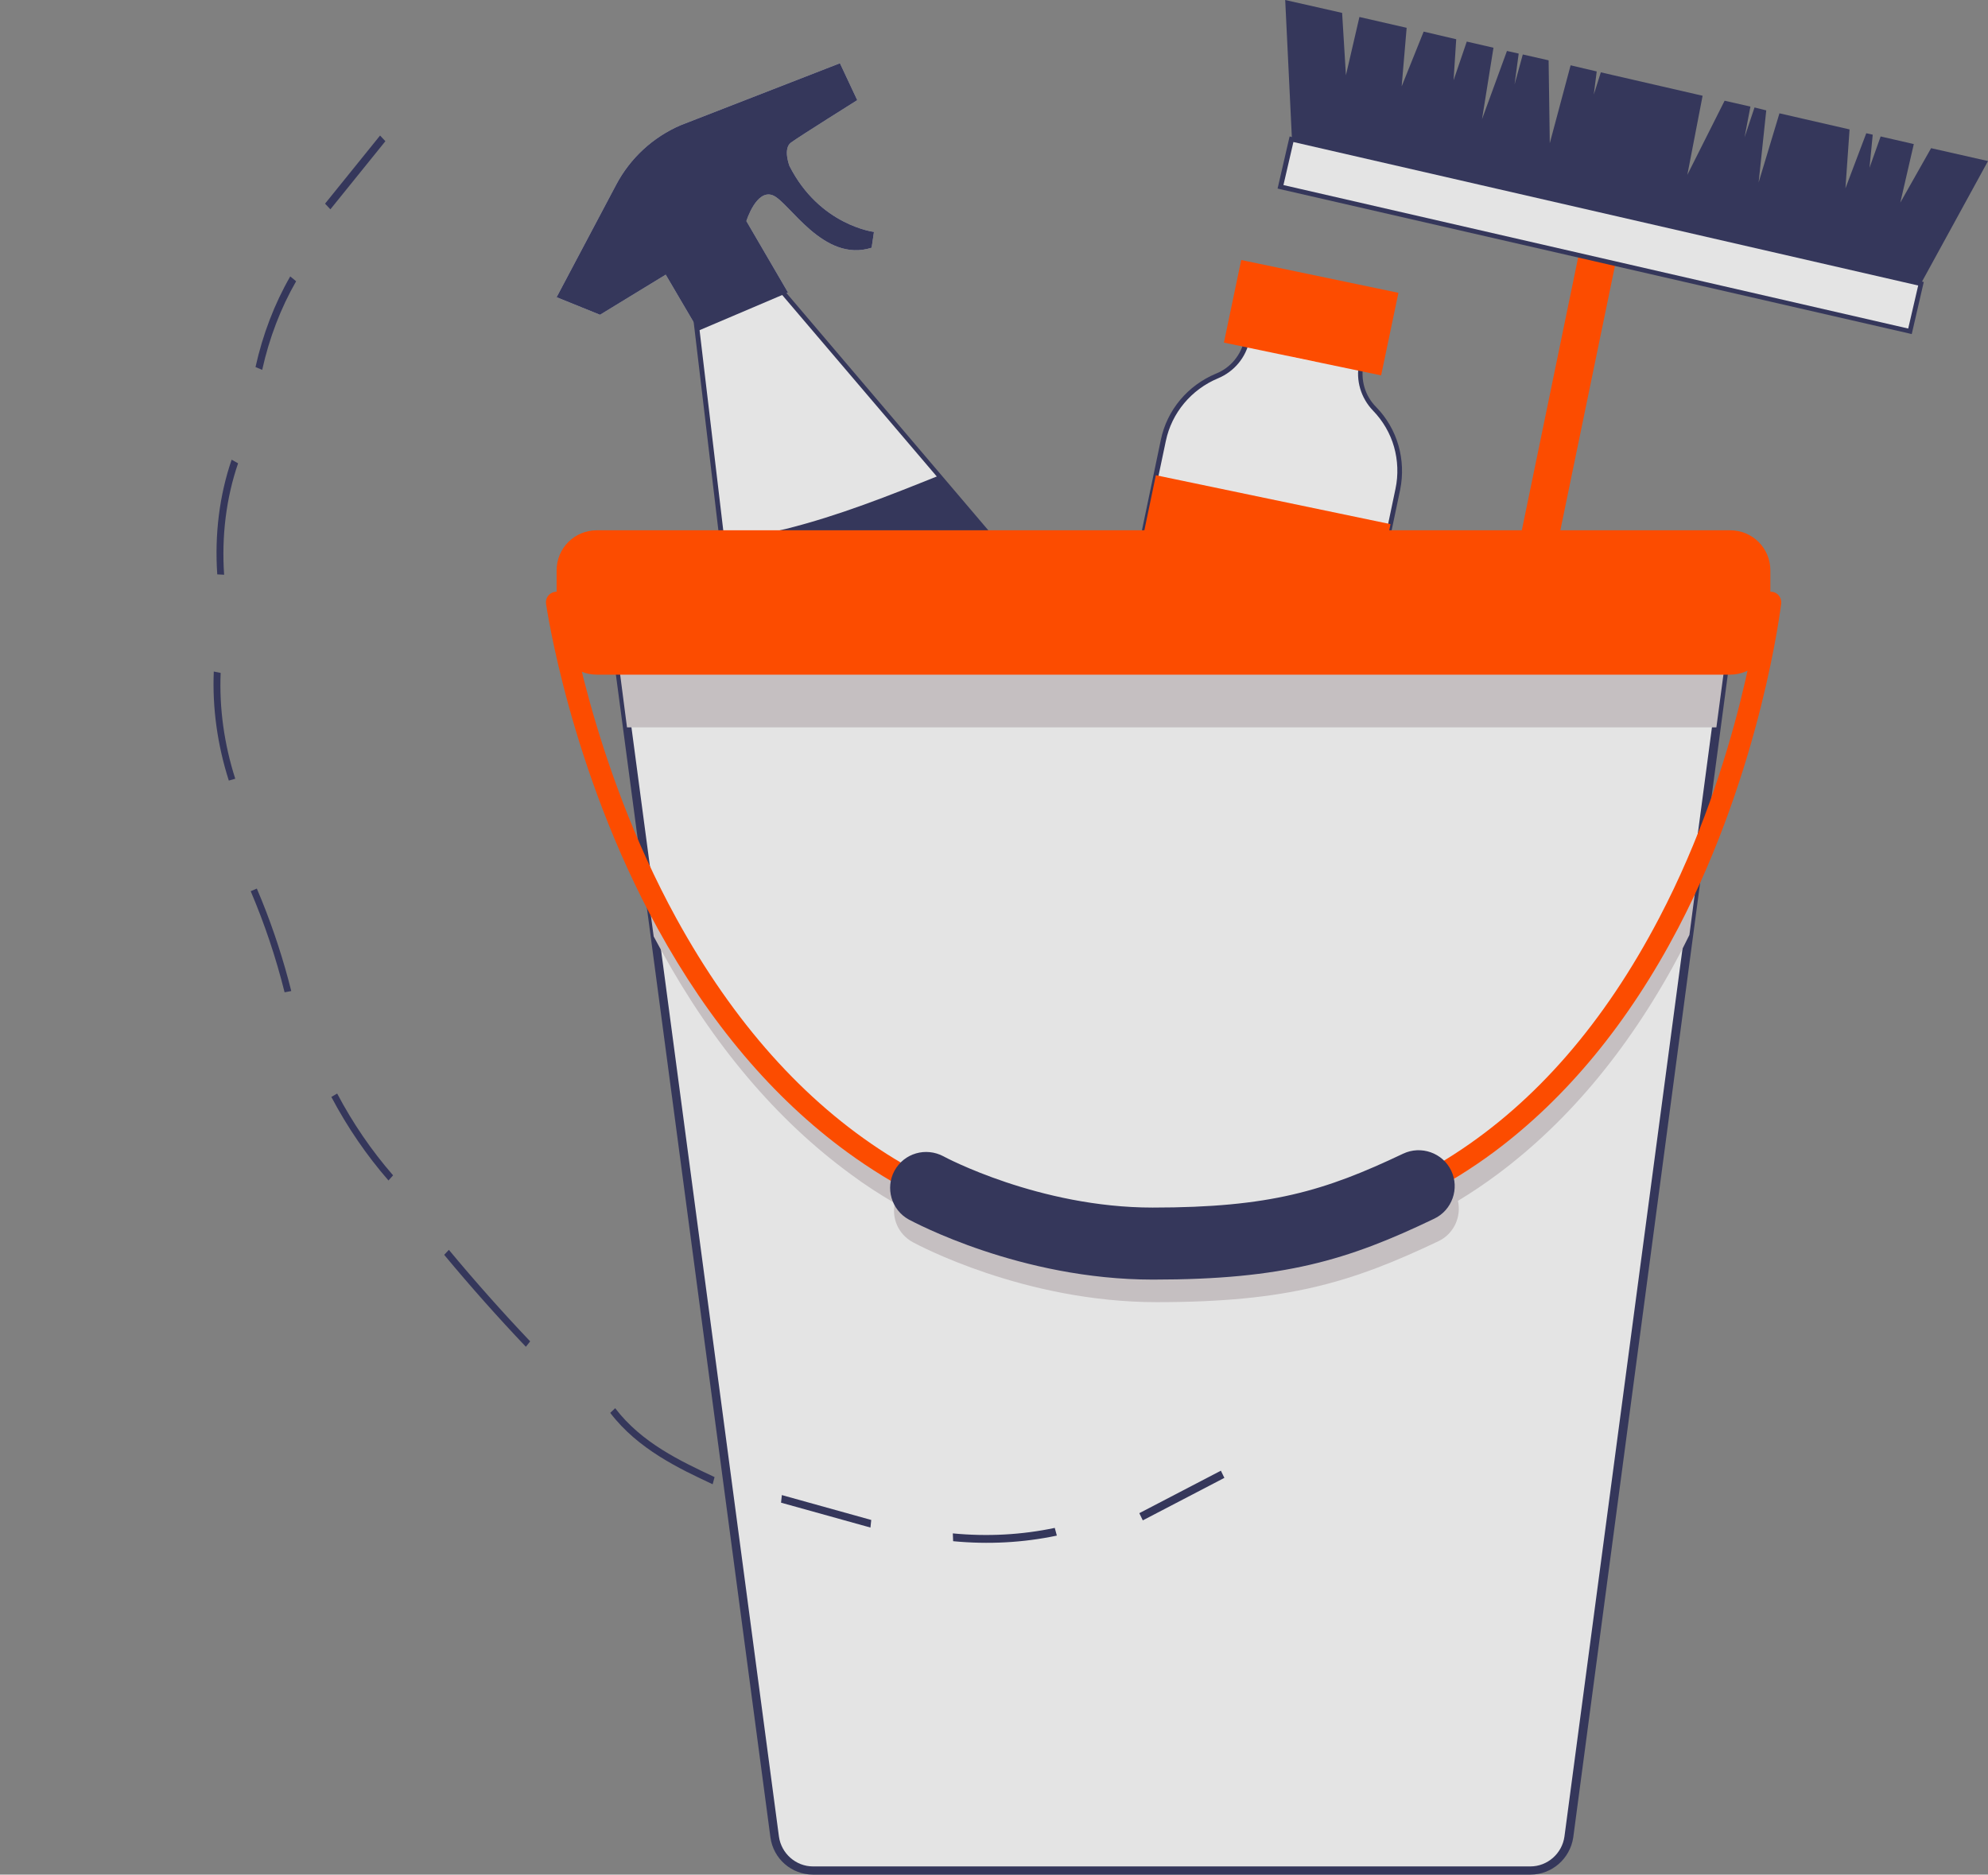 <svg width="193" height="182" viewBox="0 0 193 182" fill="none" xmlns="http://www.w3.org/2000/svg">
<rect x="0" y="0" width="193" height="182" fill="#808080" stroke="none"/>
<g clip-path="url(#clip0_298_10308)">
<g clip-path="url(#clip1_298_10308)">
<path d="M112.925 42.756L107.401 69.109L130.182 73.857L135.706 47.504C135.991 46.082 135.934 44.661 135.535 43.325C135.137 41.989 134.425 40.738 133.428 39.686C132.289 38.52 131.833 36.9 132.147 35.308L132.83 32.01L121.724 29.707L121.041 33.005C120.699 34.597 119.617 35.905 118.136 36.502C115.46 37.582 113.523 39.913 112.925 42.756Z" fill="#E4E4E4"/>
<path d="M130.353 74.113L107.145 69.28L112.698 42.699C113.296 39.799 115.318 37.411 118.051 36.274C119.475 35.706 120.5 34.455 120.814 32.948L121.554 29.423L133.115 31.839L132.375 35.364C132.062 36.871 132.517 38.435 133.599 39.515C134.624 40.567 135.365 41.846 135.764 43.239C136.162 44.632 136.219 46.11 135.934 47.532L130.353 74.113ZM107.686 68.91L130.011 73.572L135.479 47.447C135.764 46.11 135.707 44.689 135.336 43.381C134.966 42.074 134.254 40.851 133.286 39.856C132.119 38.634 131.606 36.928 131.948 35.279L132.603 32.209L121.953 29.991L121.298 33.062C120.956 34.711 119.817 36.075 118.251 36.729C115.659 37.809 113.751 40.084 113.182 42.813L107.686 68.91Z" fill="#35375B"/>
<path d="M121.298 31.783L121.07 32.891C122.18 33.631 124.145 34.398 126.452 34.881C128.758 35.365 130.866 35.45 132.176 35.223L132.403 34.114C131.093 34.37 128.986 34.256 126.68 33.773C124.402 33.289 122.437 32.522 121.298 31.783Z" fill="white"/>
<path d="M109.851 57.454L132.603 62.201L134.995 50.887L112.214 46.139L109.851 57.454Z" fill="#FC4C00"/>
<path d="M118.82 33.261L134.083 36.445L135.763 28.428L120.5 25.244L118.82 33.261Z" fill="#FD4C00"/>
<path d="M155.326 23.851C156.323 24.05 156.978 24.818 156.835 25.557L132.916 141.432C132.773 142.171 131.833 142.626 130.837 142.398C129.84 142.199 129.185 141.432 129.328 140.693L153.247 24.818C153.418 24.107 154.33 23.652 155.326 23.851Z" fill="#FC4C00"/>
<path d="M124.304 18.138L185.416 32.154L186.48 27.527L125.369 13.511L124.304 18.138Z" fill="#E4E4E4"/>
<path d="M185.596 32.437L185.368 32.38L124.031 18.308L125.198 13.248L125.426 13.304L186.764 27.377L185.596 32.437ZM124.6 17.967L185.254 31.897L186.223 27.718L125.568 13.788L124.6 17.967Z" fill="#35375B"/>
<path d="M125.426 13.532L155.241 20.355L156.665 20.696L186.479 27.547L193 15.636L187.476 14.385L184.486 19.673L185.796 13.987L182.578 13.248L181.496 16.29L181.809 13.077L181.183 12.935L179.161 18.28L179.56 12.565L172.754 11.002L170.732 17.711L171.472 10.718L170.333 10.433L169.365 13.333L169.935 10.348L167.429 9.779L163.812 16.972L165.293 9.296L155.412 7.022L154.728 9.182L155.013 6.937L152.479 6.34L150.457 13.902L150.343 5.856L147.837 5.288L147.04 8.187L147.438 5.202L146.299 4.947L143.879 11.57L144.99 4.634L142.398 4.037L141.117 7.789L141.373 3.809L138.212 3.07L136.077 8.386L136.561 2.701L131.976 1.649L130.666 7.306L130.296 1.251L124.771 0L125.426 13.532Z" fill="#35375B"/>
<path d="M81.544 6.141L66.053 12.168C63.376 13.333 61.184 15.351 59.817 17.939L54.036 28.855L58.251 30.561L64.629 26.666L67.819 32.096L76.504 28.4L72.46 21.464C72.46 21.464 73.428 18.337 75.023 18.962C76.618 19.587 79.921 25.557 84.62 24.051L84.847 22.515C84.847 22.515 79.579 21.89 76.646 16.119C76.646 16.119 75.991 14.442 76.788 13.845C77.557 13.276 83.224 9.723 83.224 9.723L81.544 6.141Z" fill="#D0CECE"/>
<path d="M75.962 28.314L111.016 69.479C114.234 73.26 112.696 79.059 108.026 80.765L83.366 89.805C79.037 91.397 74.367 88.526 73.826 83.949L67.59 31.328L75.962 28.314Z" fill="#E4E4E4"/>
<path d="M80.889 90.488C79.55 90.488 78.212 90.118 77.044 89.407C75.108 88.213 73.855 86.252 73.599 84.006L67.334 31.186L76.019 28.059L111.159 69.365C112.753 71.213 113.294 73.63 112.668 75.989C112.041 78.349 110.361 80.168 108.083 81.021L83.423 90.061C82.597 90.317 81.743 90.488 80.889 90.488ZM67.847 31.47L74.054 83.921C74.311 86.025 75.478 87.872 77.301 88.981C79.123 90.09 81.287 90.317 83.281 89.578L107.941 80.538C110.077 79.742 111.643 78.036 112.241 75.819C112.81 73.601 112.298 71.355 110.817 69.593L75.877 28.57L67.847 31.47Z" fill="#35375B"/>
<path d="M81.544 6.141L66.053 12.168C63.376 13.333 61.184 15.351 59.817 17.939L54.036 28.855L58.251 30.561L64.629 26.666L67.819 32.096L76.504 28.4L72.46 21.464C72.46 21.464 73.428 18.337 75.023 18.962C76.618 19.587 79.921 25.557 84.62 24.051L84.847 22.515C84.847 22.515 79.579 21.89 76.646 16.119C76.646 16.119 75.991 14.442 76.788 13.845C77.557 13.276 83.224 9.723 83.224 9.723L81.544 6.141Z" fill="#35375B"/>
<path d="M76.333 51.342C81.43 50.063 86.3 48.13 91.169 46.168L108.511 66.551C101.421 68.911 94.017 69.877 86.641 71.1C81.943 71.867 77.187 72.123 72.46 72.55L70.068 52.28C72.119 52.166 74.197 51.854 76.333 51.342Z" fill="#35375B"/>
<path d="M168.055 59.899L167.599 63.367L166.631 70.617L164.979 82.926L164.04 90.062L158.003 135.405L156.152 149.42L152.307 178.361C152.051 180.209 150.485 181.602 148.605 181.602H78.924C77.045 181.602 75.45 180.209 75.222 178.361L71.35 149.42L69.499 135.405L63.49 90.204L62.608 83.637L60.871 70.645L59.902 63.396L59.447 59.927H168.055V59.899Z" fill="#E4E4E4"/>
<path d="M148.577 182H78.924C76.846 182 75.08 180.465 74.796 178.389L58.991 59.473H168.539L152.735 178.389C152.421 180.465 150.656 182 148.577 182ZM59.931 60.297L75.621 178.304C75.849 179.953 77.273 181.204 78.924 181.204H148.577C150.229 181.204 151.652 179.953 151.88 178.304L167.571 60.297H59.931Z" fill="#35375B"/>
<path d="M167.599 63.367L166.631 70.617H60.871L59.931 63.367H167.599Z" fill="#C5BFC1"/>
<path d="M164.951 83.637L164.011 90.773C163.755 91.256 163.527 91.768 163.271 92.251C158.458 101.433 152.45 108.74 145.388 113.999C144.135 114.937 142.853 115.79 141.543 116.586C141.885 118.149 141.145 119.798 139.635 120.509C131.207 124.517 124.999 126.422 112.298 126.422C99.399 126.422 89.033 120.822 88.606 120.594C87.211 119.827 86.556 118.292 86.869 116.813C85.417 115.96 83.993 115.051 82.626 114.027C75.422 108.768 69.243 101.462 64.202 92.279C63.946 91.825 63.718 91.37 63.462 90.915L62.579 84.348C63.576 86.651 64.743 89.01 66.025 91.341C71.891 102.03 79.181 109.962 87.809 115.051C88.891 113.97 90.571 113.686 91.966 114.454C92.052 114.511 101.25 119.429 112.27 119.429C123.66 119.429 128.985 117.808 136.588 114.198C137.955 113.544 139.522 113.857 140.547 114.852C148.89 109.763 155.867 101.917 161.391 91.37C162.758 88.754 163.926 86.139 164.951 83.637Z" fill="#C5BFC1"/>
<path d="M113.751 121.788C101.877 121.788 91.255 118.433 82.257 111.866C75.052 106.607 68.873 99.301 63.833 90.118C55.29 74.568 53.04 58.79 53.011 58.62C52.926 58.051 53.325 57.539 53.894 57.454C54.464 57.369 54.976 57.767 55.062 58.335C55.09 58.477 57.311 73.942 65.655 89.152C76.789 109.421 92.963 119.712 113.751 119.712C134.539 119.712 150.457 109.421 161.078 89.123C169.052 73.914 170.846 58.506 170.874 58.364C170.931 57.795 171.444 57.397 172.013 57.454C172.583 57.511 172.981 58.023 172.924 58.591C172.896 58.762 171.045 74.54 162.929 90.09C158.117 99.272 152.108 106.578 145.046 111.838C136.162 118.433 125.654 121.788 113.751 121.788Z" fill="#FC4C00"/>
<path d="M111.929 124.232C99.029 124.232 88.692 118.632 88.237 118.405C86.528 117.466 85.93 115.334 86.841 113.657C87.781 111.951 89.888 111.354 91.597 112.264C91.682 112.321 100.88 117.239 111.9 117.239C123.291 117.239 128.616 115.619 136.219 112.008C137.956 111.184 140.063 111.923 140.889 113.657C141.715 115.391 140.974 117.495 139.237 118.319C130.837 122.356 124.601 124.232 111.929 124.232Z" fill="#35375B"/>
<path d="M167.97 65.499H57.938C55.774 65.499 54.037 63.765 54.037 61.605V55.379C54.037 53.218 55.774 51.484 57.938 51.484H167.97C170.134 51.484 171.871 53.218 171.871 55.379V61.605C171.871 63.737 170.134 65.499 167.97 65.499Z" fill="#FC4C00"/>
</g>
<path d="M31.558 19.771L36.898 13.158L37.414 13.71L32.074 20.323L31.558 19.771Z" fill="#35375B"/>
<path d="M28.748 27.307L28.177 26.837C26.645 29.5 25.509 32.467 24.806 35.635L25.454 35.909C26.142 32.812 27.253 29.912 28.748 27.307Z" fill="#35375B"/>
<path d="M23.114 44.982L22.488 44.629C21.304 48.079 20.828 51.878 21.092 55.765L21.758 55.8C21.501 52.024 21.964 48.333 23.114 44.982Z" fill="#35375B"/>
<path d="M21.422 65.331L20.755 65.196C20.606 68.709 21.103 72.313 22.214 75.783L22.839 75.605C21.76 72.238 21.277 68.741 21.422 65.331Z" fill="#35375B"/>
<path d="M25.4 87.386C25.248 87.012 25.093 86.639 24.933 86.268L24.339 86.525C25.694 89.709 26.796 92.995 27.629 96.339L28.277 96.217C27.527 93.218 26.564 90.264 25.4 87.386Z" fill="#35375B"/>
<path d="M38.161 114.109C36.073 111.711 34.247 109.04 32.732 106.168L32.168 106.498C33.716 109.431 35.582 112.16 37.715 114.61L38.161 114.109Z" fill="#35375B"/>
<path d="M51.47 130.228C48.767 127.382 46.11 124.392 43.578 121.343L43.123 121.827C45.669 124.895 48.335 127.895 51.053 130.754L51.47 130.228Z" fill="#35375B"/>
<path d="M69.371 143.404C66.053 141.847 62.288 140.083 59.723 136.717L59.244 137.171C61.932 140.699 65.955 142.588 69.187 144.102L69.371 143.404Z" fill="#35375B"/>
<path d="M75.826 145.89L75.904 145.152L84.583 147.568L84.505 148.305L75.826 145.89Z" fill="#35375B"/>
<path d="M102.4 148.338C99.191 149.015 95.864 149.194 92.502 148.872L92.533 149.63C95.952 149.957 99.336 149.774 102.601 149.087L102.4 148.338Z" fill="#35375B"/>
<path d="M110.607 146.909L118.526 142.784L118.865 143.482L110.945 147.608L110.607 146.909Z" fill="#35375B"/>
</g>
<defs>
<clipPath id="clip0_298_10308">
<rect width="193" height="182" fill="white"/>
</clipPath>
<clipPath id="clip1_298_10308">
<rect width="140" height="182" fill="white" transform="translate(53)"/>
</clipPath>
</defs>
</svg>
